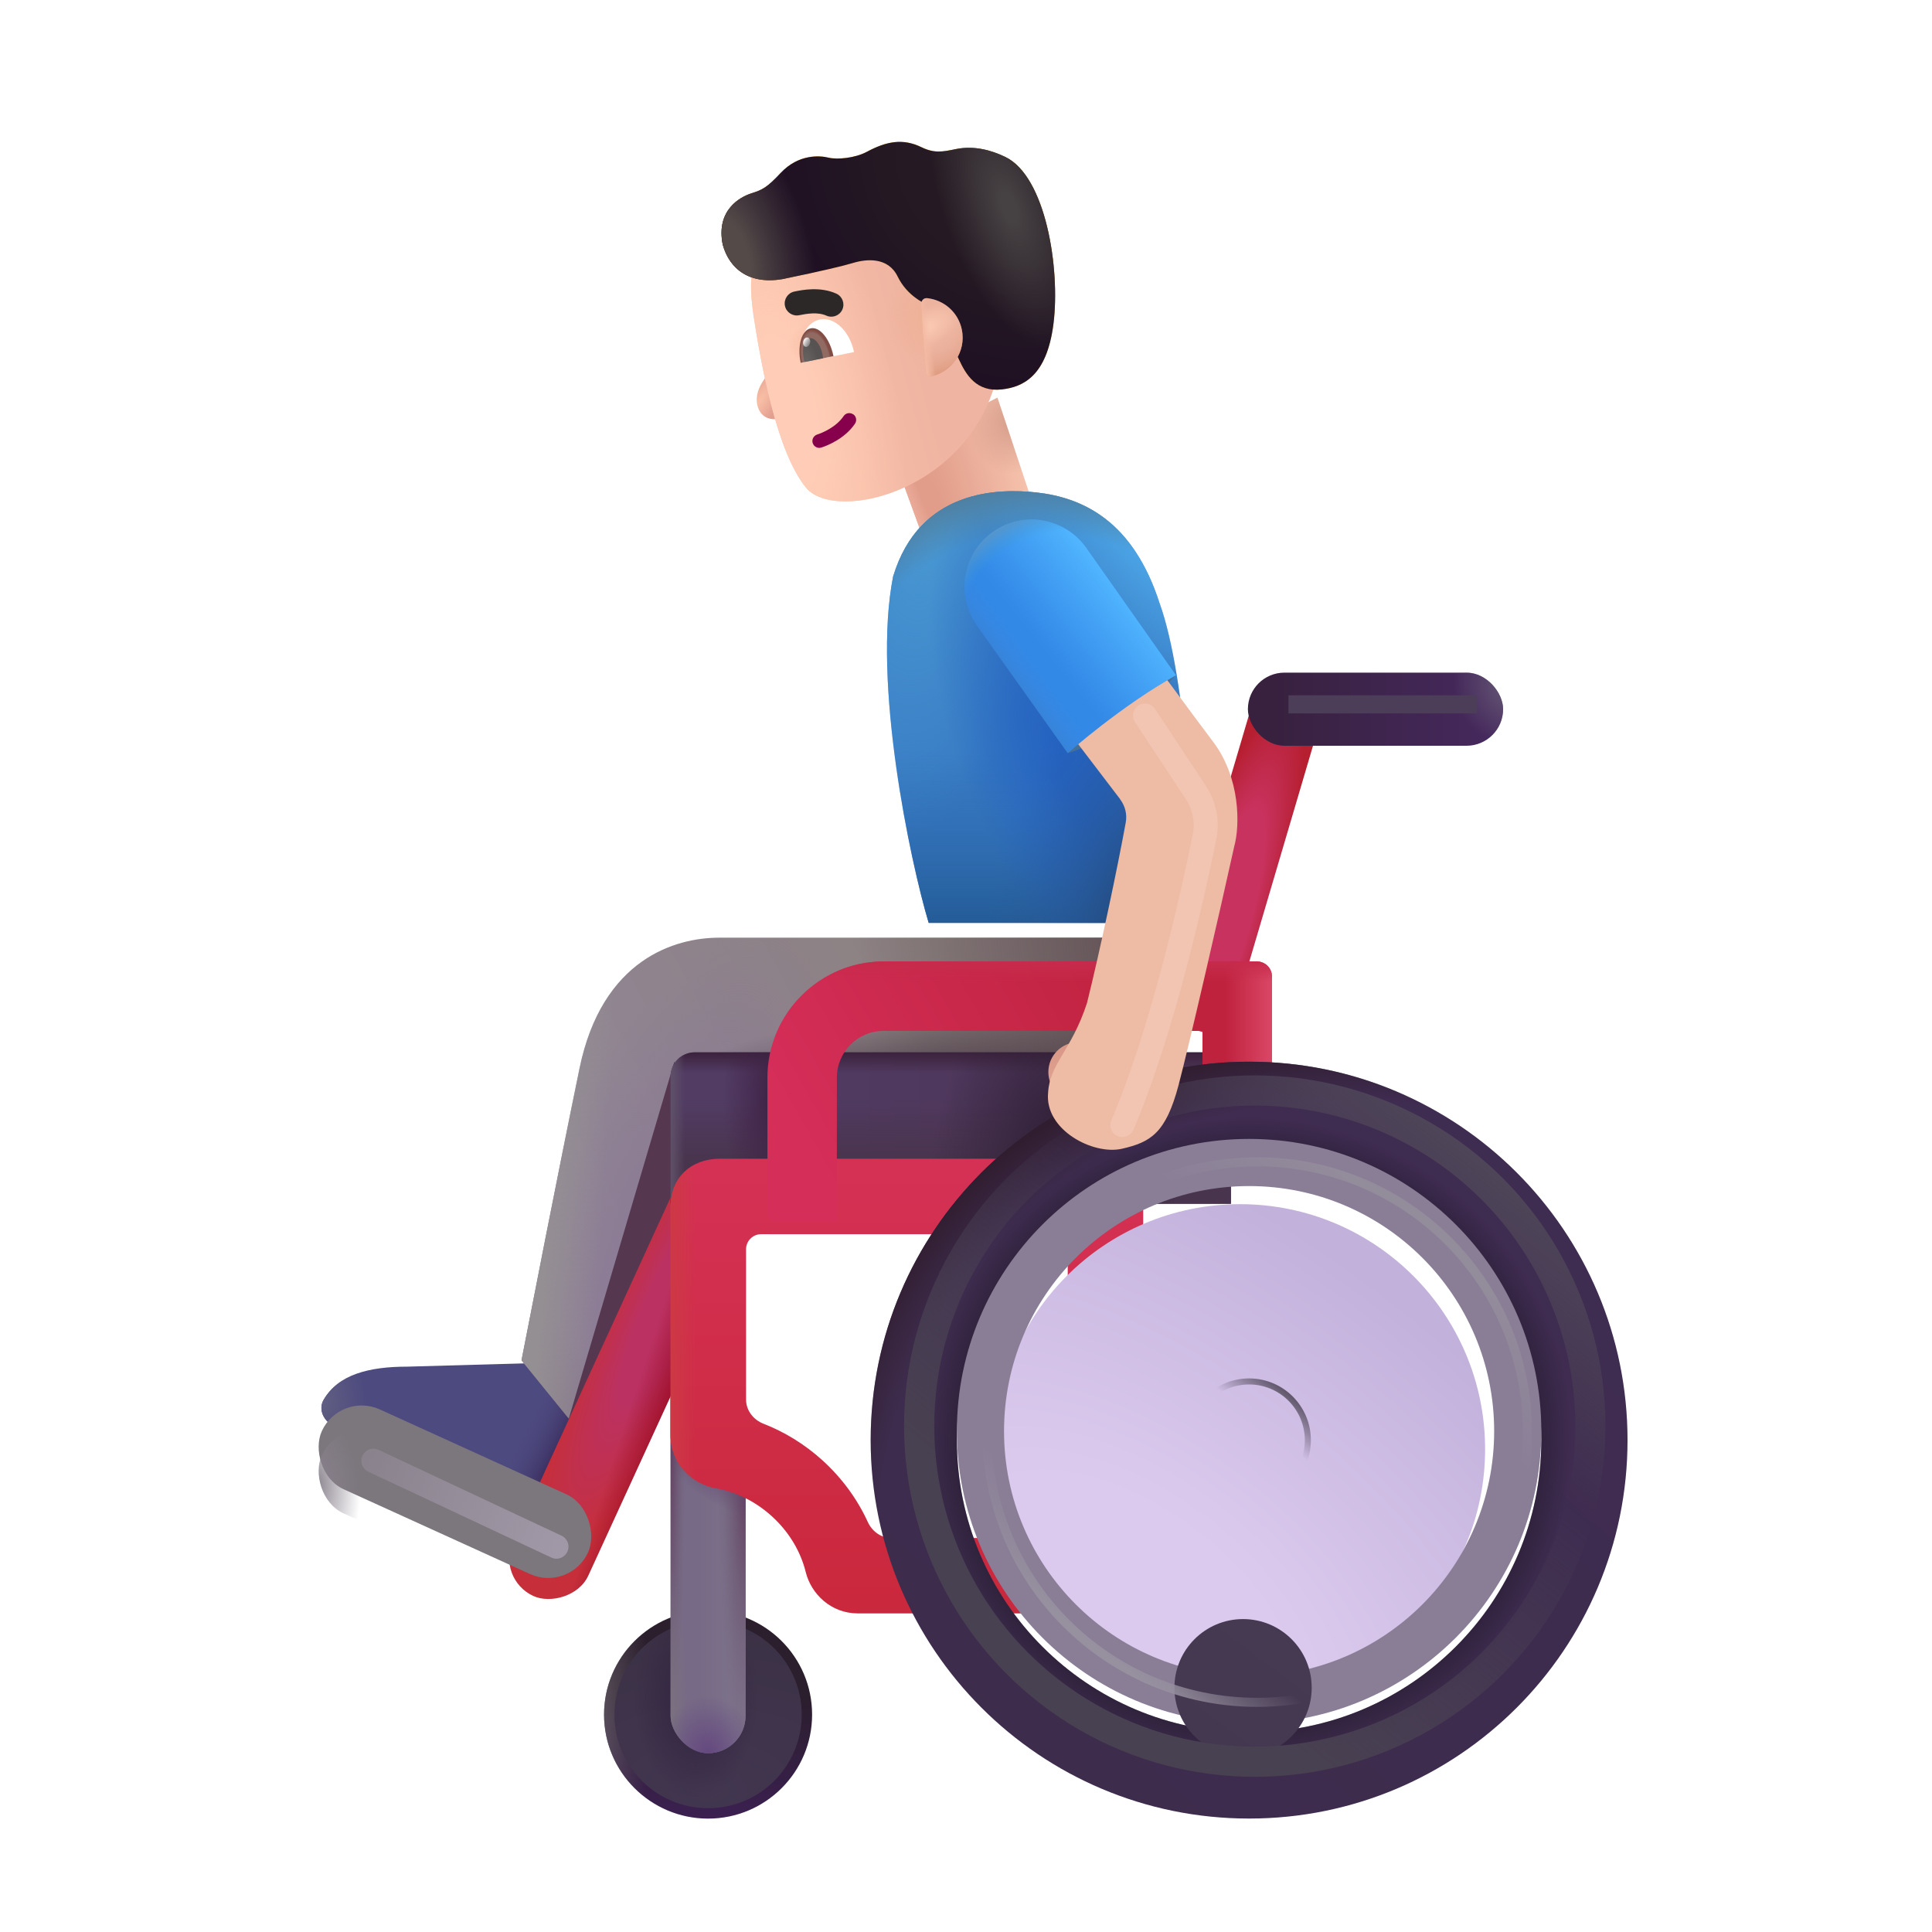 <svg fill="none" height="32" viewBox="0 0 32 32" width="32" xmlns="http://www.w3.org/2000/svg" xmlns:xlink="http://www.w3.org/1999/xlink"><filter id="a" color-interpolation-filters="sRGB" filterUnits="userSpaceOnUse" height="2.925" width="4.713" x="5.124" y="22.277"><feFlood flood-opacity="0" result="BackgroundImageFix"/><feBlend in="SourceGraphic" in2="BackgroundImageFix" mode="normal" result="shape"/><feColorMatrix in="SourceAlpha" result="hardAlpha" type="matrix" values="0 0 0 0 0 0 0 0 0 0 0 0 0 0 0 0 0 0 127 0"/><feOffset dx=".2" dy=".3"/><feGaussianBlur stdDeviation=".25"/><feComposite in2="hardAlpha" k2="-1" k3="1" operator="arithmetic"/><feColorMatrix type="matrix" values="0 0 0 0 0.278 0 0 0 0 0.278 0 0 0 0 0.431 0 0 0 1 0"/><feBlend in2="shape" mode="normal" result="effect1_innerShadow_4002_476"/></filter><filter id="b" color-interpolation-filters="sRGB" filterUnits="userSpaceOnUse" height="8.578" width="10.328" x="8.637" y="15.281"><feFlood flood-opacity="0" result="BackgroundImageFix"/><feBlend in="SourceGraphic" in2="BackgroundImageFix" mode="normal" result="shape"/><feColorMatrix in="SourceAlpha" result="hardAlpha" type="matrix" values="0 0 0 0 0 0 0 0 0 0 0 0 0 0 0 0 0 0 127 0"/><feOffset dy=".25"/><feGaussianBlur stdDeviation=".25"/><feComposite in2="hardAlpha" k2="-1" k3="1" operator="arithmetic"/><feColorMatrix type="matrix" values="0 0 0 0 0.514 0 0 0 0 0.502 0 0 0 0 0.506 0 0 0 1 0"/><feBlend in2="shape" mode="normal" result="effect1_innerShadow_4002_476"/></filter><filter id="c" color-interpolation-filters="sRGB" filterUnits="userSpaceOnUse" height="7.5" width="3.953" x="8.747" y="17.086"><feFlood flood-opacity="0" result="BackgroundImageFix"/><feBlend in="SourceGraphic" in2="BackgroundImageFix" mode="normal" result="shape"/><feGaussianBlur result="effect1_foregroundBlur_4002_476" stdDeviation=".25"/></filter><filter id="d" color-interpolation-filters="sRGB" filterUnits="userSpaceOnUse" height="3.602" width="3.602" x="9.927" y="26.598"><feFlood flood-opacity="0" result="BackgroundImageFix"/><feBlend in="SourceGraphic" in2="BackgroundImageFix" mode="normal" result="shape"/><feGaussianBlur result="effect1_foregroundBlur_4002_476" stdDeviation=".125"/></filter><filter id="e" color-interpolation-filters="sRGB" filterUnits="userSpaceOnUse" height="7.731" width="7.828" x="11.107" y="18.992"><feFlood flood-opacity="0" result="BackgroundImageFix"/><feBlend in="SourceGraphic" in2="BackgroundImageFix" mode="normal" result="shape"/><feColorMatrix in="SourceAlpha" result="hardAlpha" type="matrix" values="0 0 0 0 0 0 0 0 0 0 0 0 0 0 0 0 0 0 127 0"/><feOffset dy=".2"/><feGaussianBlur stdDeviation=".15"/><feComposite in2="hardAlpha" k2="-1" k3="1" operator="arithmetic"/><feColorMatrix type="matrix" values="0 0 0 0 0.71 0 0 0 0 0.075 0 0 0 0 0.204 0 0 0 1 0"/><feBlend in2="shape" mode="normal" result="effect1_innerShadow_4002_476"/></filter><filter id="f" color-interpolation-filters="sRGB" filterUnits="userSpaceOnUse" height="3.256" width="4.543" x="5.279" y="23.288"><feFlood flood-opacity="0" result="BackgroundImageFix"/><feBlend in="SourceGraphic" in2="BackgroundImageFix" mode="normal" result="shape"/><feColorMatrix in="SourceAlpha" result="hardAlpha" type="matrix" values="0 0 0 0 0 0 0 0 0 0 0 0 0 0 0 0 0 0 127 0"/><feOffset dy="-.4"/><feGaussianBlur stdDeviation=".375"/><feComposite in2="hardAlpha" k2="-1" k3="1" operator="arithmetic"/><feColorMatrix type="matrix" values="0 0 0 0 0.51 0 0 0 0 0.361 0 0 0 0 0.631 0 0 0 1 0"/><feBlend in2="shape" mode="normal" result="effect1_innerShadow_4002_476"/></filter><filter id="g" color-interpolation-filters="sRGB" filterUnits="userSpaceOnUse" height="4.313" width="8.506" x="12.56" y="15.925"><feFlood flood-opacity="0" result="BackgroundImageFix"/><feBlend in="SourceGraphic" in2="BackgroundImageFix" mode="normal" result="shape"/><feColorMatrix in="SourceAlpha" result="hardAlpha" type="matrix" values="0 0 0 0 0 0 0 0 0 0 0 0 0 0 0 0 0 0 127 0"/><feOffset dx=".15"/><feGaussianBlur stdDeviation=".075"/><feComposite in2="hardAlpha" k2="-1" k3="1" operator="arithmetic"/><feColorMatrix type="matrix" values="0 0 0 0 0.804 0 0 0 0 0.271 0 0 0 0 0.361 0 0 0 1 0"/><feBlend in2="shape" mode="normal" result="effect1_innerShadow_4002_476"/></filter><filter id="h" color-interpolation-filters="sRGB" filterUnits="userSpaceOnUse" height="8.267" width="8.267" x="16.48" y="19.795"><feFlood flood-opacity="0" result="BackgroundImageFix"/><feBlend in="SourceGraphic" in2="BackgroundImageFix" mode="normal" result="shape"/><feColorMatrix in="SourceAlpha" result="hardAlpha" type="matrix" values="0 0 0 0 0 0 0 0 0 0 0 0 0 0 0 0 0 0 127 0"/><feOffset dx="-.15" dy=".15"/><feGaussianBlur stdDeviation=".3"/><feComposite in2="hardAlpha" k2="-1" k3="1" operator="arithmetic"/><feColorMatrix type="matrix" values="0 0 0 0 0.698 0 0 0 0 0.612 0 0 0 0 0.808 0 0 0 1 0"/><feBlend in2="shape" mode="normal" result="effect1_innerShadow_4002_476"/></filter><filter id="i" color-interpolation-filters="sRGB" filterUnits="userSpaceOnUse" height="9.83" width="9.68" x="15.849" y="18.864"><feFlood flood-opacity="0" result="BackgroundImageFix"/><feBlend in="SourceGraphic" in2="BackgroundImageFix" mode="normal" result="shape"/><feColorMatrix in="SourceAlpha" result="hardAlpha" type="matrix" values="0 0 0 0 0 0 0 0 0 0 0 0 0 0 0 0 0 0 127 0"/><feOffset dy="-.15"/><feGaussianBlur stdDeviation=".15"/><feComposite in2="hardAlpha" k2="-1" k3="1" operator="arithmetic"/><feColorMatrix type="matrix" values="0 0 0 0 0.478 0 0 0 0 0.4 0 0 0 0 0.561 0 0 0 1 0"/><feBlend in2="shape" mode="normal" result="effect1_innerShadow_4002_476"/></filter><filter id="j" color-interpolation-filters="sRGB" filterUnits="userSpaceOnUse" height="3.273" width="3.273" x="18.952" y="22.317"><feFlood flood-opacity="0" result="BackgroundImageFix"/><feColorMatrix in="SourceAlpha" result="hardAlpha" type="matrix" values="0 0 0 0 0 0 0 0 0 0 0 0 0 0 0 0 0 0 127 0"/><feOffset dx="-.1" dy=".1"/><feGaussianBlur stdDeviation=".25"/><feComposite in2="hardAlpha" operator="out"/><feColorMatrix type="matrix" values="0 0 0 0 0.765 0 0 0 0 0.678 0 0 0 0 0.859 0 0 0 1 0"/><feBlend in2="BackgroundImageFix" mode="normal" result="effect1_dropShadow_4002_476"/><feBlend in="SourceGraphic" in2="effect1_dropShadow_4002_476" mode="normal" result="shape"/><feColorMatrix in="SourceAlpha" result="hardAlpha" type="matrix" values="0 0 0 0 0 0 0 0 0 0 0 0 0 0 0 0 0 0 127 0"/><feOffset dy="4"/><feGaussianBlur stdDeviation=".1"/><feComposite in2="hardAlpha" k2="-1" k3="1" operator="arithmetic"/><feColorMatrix type="matrix" values="0 0 0 0 0.247 0 0 0 0 0.208 0 0 0 0 0.286 0 0 0 1 0"/><feBlend in2="shape" mode="normal" result="effect2_innerShadow_4002_476"/></filter><filter id="k" color-interpolation-filters="sRGB" filterUnits="userSpaceOnUse" height="2.245" width="2.245" x="19.566" y="22.731"><feFlood flood-opacity="0" result="BackgroundImageFix"/><feBlend in="SourceGraphic" in2="BackgroundImageFix" mode="normal" result="shape"/><feGaussianBlur result="effect1_foregroundBlur_4002_476" stdDeviation=".05"/></filter><filter id="l" color-interpolation-filters="sRGB" filterUnits="userSpaceOnUse" height="9.401" width="9.401" x="16.122" y="19.019"><feFlood flood-opacity="0" result="BackgroundImageFix"/><feBlend in="SourceGraphic" in2="BackgroundImageFix" mode="normal" result="shape"/><feGaussianBlur result="effect1_foregroundBlur_4002_476" stdDeviation=".075"/></filter><filter id="m" color-interpolation-filters="sRGB" filterUnits="userSpaceOnUse" height="12.217" width="12.217" x="14.674" y="17.513"><feFlood flood-opacity="0" result="BackgroundImageFix"/><feBlend in="SourceGraphic" in2="BackgroundImageFix" mode="normal" result="shape"/><feGaussianBlur result="effect1_foregroundBlur_4002_476" stdDeviation=".15"/></filter><filter id="n" color-interpolation-filters="sRGB" filterUnits="userSpaceOnUse" height="8.483" width="3.238" x="17.358" y="10.761"><feFlood flood-opacity="0" result="BackgroundImageFix"/><feBlend in="SourceGraphic" in2="BackgroundImageFix" mode="normal" result="shape"/><feColorMatrix in="SourceAlpha" result="hardAlpha" type="matrix" values="0 0 0 0 0 0 0 0 0 0 0 0 0 0 0 0 0 0 127 0"/><feOffset dx="-.1" dy="-.2"/><feGaussianBlur stdDeviation=".25"/><feComposite in2="hardAlpha" k2="-1" k3="1" operator="arithmetic"/><feColorMatrix type="matrix" values="0 0 0 0 0.835 0 0 0 0 0.596 0 0 0 0 0.624 0 0 0 1 0"/><feBlend in2="shape" mode="normal" result="effect1_innerShadow_4002_476"/></filter><filter id="o" color-interpolation-filters="sRGB" filterUnits="userSpaceOnUse" height="1.2" width="4.025" x="20.891" y="11.066"><feFlood flood-opacity="0" result="BackgroundImageFix"/><feBlend in="SourceGraphic" in2="BackgroundImageFix" mode="normal" result="shape"/><feGaussianBlur result="effect1_foregroundBlur_4002_476" stdDeviation=".225"/></filter><filter id="p" color-interpolation-filters="sRGB" filterUnits="userSpaceOnUse" height="2.622" width="4.231" x="5.585" y="23.595"><feFlood flood-opacity="0" result="BackgroundImageFix"/><feBlend in="SourceGraphic" in2="BackgroundImageFix" mode="normal" result="shape"/><feGaussianBlur result="effect1_foregroundBlur_4002_476" stdDeviation=".2"/></filter><filter id="q" color-interpolation-filters="sRGB" filterUnits="userSpaceOnUse" height="8.181" width="2.78" x="17.891" y="11.152"><feFlood flood-opacity="0" result="BackgroundImageFix"/><feBlend in="SourceGraphic" in2="BackgroundImageFix" mode="normal" result="shape"/><feGaussianBlur result="effect1_foregroundBlur_4002_476" stdDeviation=".25"/></filter><filter id="r" color-interpolation-filters="sRGB" filterUnits="userSpaceOnUse" height="5.21" width="4.308" x="12.44" y="3.296"><feFlood flood-opacity="0" result="BackgroundImageFix"/><feBlend in="SourceGraphic" in2="BackgroundImageFix" mode="normal" result="shape"/><feColorMatrix in="SourceAlpha" result="hardAlpha" type="matrix" values="0 0 0 0 0 0 0 0 0 0 0 0 0 0 0 0 0 0 127 0"/><feOffset dx="-.2" dy="-.2"/><feGaussianBlur stdDeviation=".5"/><feComposite in2="hardAlpha" k2="-1" k3="1" operator="arithmetic"/><feColorMatrix type="matrix" values="0 0 0 0 0.816 0 0 0 0 0.596 0 0 0 0 0.58 0 0 0 1 0"/><feBlend in2="shape" mode="normal" result="effect1_innerShadow_4002_476"/></filter><filter id="s" color-interpolation-filters="sRGB" filterUnits="userSpaceOnUse" height="4.705" width="6.026" x="11.751" y="2.051"><feFlood flood-opacity="0" result="BackgroundImageFix"/><feBlend in="SourceGraphic" in2="BackgroundImageFix" mode="normal" result="shape"/><feColorMatrix in="SourceAlpha" result="hardAlpha" type="matrix" values="0 0 0 0 0 0 0 0 0 0 0 0 0 0 0 0 0 0 127 0"/><feOffset dx="-.3" dy=".3"/><feGaussianBlur stdDeviation=".3"/><feComposite in2="hardAlpha" k2="-1" k3="1" operator="arithmetic"/><feColorMatrix type="matrix" values="0 0 0 0 1 0 0 0 0 0.835 0 0 0 0 0.212 0 0 0 1 0"/><feBlend in2="shape" mode="normal" result="effect1_innerShadow_4002_476"/><feColorMatrix in="SourceAlpha" result="hardAlpha" type="matrix" values="0 0 0 0 0 0 0 0 0 0 0 0 0 0 0 0 0 0 127 0"/><feOffset dx=".2" dy="-.3"/><feGaussianBlur stdDeviation=".375"/><feComposite in2="hardAlpha" k2="-1" k3="1" operator="arithmetic"/><feColorMatrix type="matrix" values="0 0 0 0 0.976 0 0 0 0 0.592 0 0 0 0 0.11 0 0 0 1 0"/><feBlend in2="effect1_innerShadow_4002_476" mode="normal" result="effect2_innerShadow_4002_476"/></filter><filter id="t" color-interpolation-filters="sRGB" filterUnits="userSpaceOnUse" height="4.705" width="6.026" x="11.751" y="2.051"><feFlood flood-opacity="0" result="BackgroundImageFix"/><feBlend in="SourceGraphic" in2="BackgroundImageFix" mode="normal" result="shape"/><feColorMatrix in="SourceAlpha" result="hardAlpha" type="matrix" values="0 0 0 0 0 0 0 0 0 0 0 0 0 0 0 0 0 0 127 0"/><feOffset dx="-.3" dy=".3"/><feGaussianBlur stdDeviation=".3"/><feComposite in2="hardAlpha" k2="-1" k3="1" operator="arithmetic"/><feColorMatrix type="matrix" values="0 0 0 0 0.282 0 0 0 0 0.263 0 0 0 0 0.271 0 0 0 1 0"/><feBlend in2="shape" mode="normal" result="effect1_innerShadow_4002_476"/><feColorMatrix in="SourceAlpha" result="hardAlpha" type="matrix" values="0 0 0 0 0 0 0 0 0 0 0 0 0 0 0 0 0 0 127 0"/><feOffset dx=".2" dy="-.3"/><feGaussianBlur stdDeviation=".375"/><feComposite in2="hardAlpha" k2="-1" k3="1" operator="arithmetic"/><feColorMatrix type="matrix" values="0 0 0 0 0.098 0 0 0 0 0.055 0 0 0 0 0.071 0 0 0 1 0"/><feBlend in2="effect1_innerShadow_4002_476" mode="normal" result="effect2_innerShadow_4002_476"/></filter><filter id="u" color-interpolation-filters="sRGB" filterUnits="userSpaceOnUse" height=".555" width="1.073" x="12.997" y="4.691"><feFlood flood-opacity="0" result="BackgroundImageFix"/><feBlend in="SourceGraphic" in2="BackgroundImageFix" mode="normal" result="shape"/><feColorMatrix in="SourceAlpha" result="hardAlpha" type="matrix" values="0 0 0 0 0 0 0 0 0 0 0 0 0 0 0 0 0 0 127 0"/><feOffset dx="-.1" dy=".1"/><feGaussianBlur stdDeviation=".1"/><feComposite in2="hardAlpha" k2="-1" k3="1" operator="arithmetic"/><feColorMatrix type="matrix" values="0 0 0 0 0.071 0 0 0 0 0.059 0 0 0 0 0.055 0 0 0 1 0"/><feBlend in2="shape" mode="normal" result="effect1_innerShadow_4002_476"/></filter><linearGradient id="v" gradientUnits="userSpaceOnUse" x1="9.114" x2="8.197" y1="24.354" y2="23.872"><stop offset=".209" stop-color="#342252"/><stop offset="1" stop-color="#4e4b80" stop-opacity="0"/></linearGradient><linearGradient id="w" gradientUnits="userSpaceOnUse" x1="7.875" x2="8.165" y1="24.692" y2="23.936"><stop offset=".122" stop-color="#332156"/><stop offset="1" stop-color="#4e4b80" stop-opacity="0"/></linearGradient><radialGradient id="x" cx="0" cy="0" gradientTransform="matrix(.739 -.048 .083 1.271 5.124 22.922)" gradientUnits="userSpaceOnUse" r="1"><stop offset="0" stop-color="#615f82"/><stop offset="1" stop-color="#615f82" stop-opacity="0"/></radialGradient><linearGradient id="y" gradientUnits="userSpaceOnUse" x1="9.904" x2="16.06" y1="20.602" y2="17.227"><stop offset="0" stop-color="#918697"/><stop offset="1" stop-color="#8c8181"/></linearGradient><radialGradient id="z" cx="0" cy="0" gradientTransform="matrix(-1.906 5.438 -2.132 -.747 10.966 20.539)" gradientUnits="userSpaceOnUse" r="1"><stop offset="0" stop-color="#8a7794"/><stop offset="1" stop-color="#8a7794" stop-opacity="0"/></radialGradient><radialGradient id="A" cx="0" cy="0" gradientTransform="matrix(7.5 0 0 12.156 10.997 17.039)" gradientUnits="userSpaceOnUse" r="1"><stop offset=".45" stop-color="#655558" stop-opacity="0"/><stop offset="1" stop-color="#655558"/></radialGradient><radialGradient id="B" cx="0" cy="0" gradientTransform="matrix(0 -1.469 5.125 0 16.06 18.008)" gradientUnits="userSpaceOnUse" r="1"><stop offset=".213" stop-color="#4b3d47"/><stop offset="1" stop-color="#4b3d47" stop-opacity="0"/></radialGradient><linearGradient id="C" gradientUnits="userSpaceOnUse" x1="9.06" x2="9.966" y1="19.852" y2="19.914"><stop offset="0" stop-color="#948f93"/><stop offset="1" stop-color="#948f93" stop-opacity="0"/></linearGradient><linearGradient id="D" gradientUnits="userSpaceOnUse" x1="11.919" x2="11.919" y1="30.242" y2="26.676"><stop offset="0" stop-color="#3c2053"/><stop offset=".596" stop-color="#2b1e2d"/></linearGradient><radialGradient id="E" cx="0" cy="0" gradientTransform="matrix(1.484 0 0 3.641 9.31 28.399)" gradientUnits="userSpaceOnUse" r="1"><stop offset="0" stop-color="#79747b"/><stop offset="1" stop-color="#79747b" stop-opacity="0"/></radialGradient><radialGradient id="F" cx="0" cy="0" gradientTransform="matrix(0 -2.803 4.8 0 11.728 29.651)" gradientUnits="userSpaceOnUse" r="1"><stop offset="0" stop-color="#423650"/><stop offset="1" stop-color="#3b3145"/></radialGradient><radialGradient id="G" cx="0" cy="0" gradientTransform="matrix(0 -1.719 1.031 0 11.529 28.102)" gradientUnits="userSpaceOnUse" r="1"><stop offset="0" stop-color="#31223f"/><stop offset="1" stop-color="#31223f" stop-opacity="0"/></radialGradient><linearGradient id="H" gradientUnits="userSpaceOnUse" x1="12.349" x2="11.612" y1="26.776" y2="26.776"><stop offset="0" stop-color="#7f758d"/><stop offset="1" stop-color="#7f758d" stop-opacity="0"/></linearGradient><linearGradient id="I"><stop offset="0" stop-color="#5f3b5c"/><stop offset="1" stop-color="#6e5c72" stop-opacity="0"/></linearGradient><radialGradient id="J" cx="0" cy="0" gradientTransform="matrix(0 5.113 -.466 0 12.349 24.188)" gradientUnits="userSpaceOnUse" r="1" xlink:href="#I"/><radialGradient id="K" cx="0" cy="0" gradientTransform="matrix(0 5.926 -.246 0 11.107 23.374)" gradientUnits="userSpaceOnUse" r="1" xlink:href="#I"/><radialGradient id="L" cx="0" cy="0" gradientTransform="matrix(0 -2.692 .276 0 11.107 28.549)" gradientUnits="userSpaceOnUse" r="1"><stop offset="0" stop-color="#7a727f"/><stop offset="1" stop-color="#7a727f" stop-opacity="0"/></radialGradient><radialGradient id="M" cx="0" cy="0" gradientTransform="matrix(0 -.949 .805 0 11.728 29.039)" gradientUnits="userSpaceOnUse" r="1"><stop offset="0" stop-color="#64487f"/><stop offset="1" stop-color="#64487f" stop-opacity="0"/></radialGradient><radialGradient id="N" cx="0" cy="0" gradientTransform="matrix(1.156 .906 -.472 .603 11.935 24.07)" gradientUnits="userSpaceOnUse" r="1"><stop offset=".167" stop-color="#654970"/><stop offset="1" stop-color="#654970" stop-opacity="0"/></radialGradient><radialGradient id="O" cx="0" cy="0" gradientTransform="matrix(-5.015 -.138 .028 -1.021 13.906 26.94)" gradientUnits="userSpaceOnUse" r="1"><stop offset=".435" stop-color="#bb3161"/><stop offset="1" stop-color="#c62f3a"/></radialGradient><linearGradient id="P" gradientUnits="userSpaceOnUse" x1="11.901" x2="11.813" y1="27.741" y2="26.988"><stop offset="0" stop-color="#980a27"/><stop offset="1" stop-color="#980a27" stop-opacity="0"/></linearGradient><linearGradient id="Q" gradientUnits="userSpaceOnUse" x1="12.351" x2="17.259" y1="18.5" y2="18.5"><stop offset="0" stop-color="#523c64"/><stop offset="1" stop-color="#4d3659"/></linearGradient><linearGradient id="R" gradientUnits="userSpaceOnUse" x1="15.747" x2="15.747" y1="17.43" y2="17.774"><stop offset="0" stop-color="#3b223c"/><stop offset="1" stop-color="#3b223c" stop-opacity="0"/></linearGradient><linearGradient id="S" gradientUnits="userSpaceOnUse" x1="14.826" x2="14.826" y1="19.274" y2="18.227"><stop offset="0" stop-color="#49344d"/><stop offset="1" stop-color="#49344d" stop-opacity="0"/></linearGradient><linearGradient id="T" gradientUnits="userSpaceOnUse" x1="11.107" x2="11.341" y1="19.039" y2="19.039"><stop offset="0" stop-color="#5f5168"/><stop offset="1" stop-color="#5f5168" stop-opacity="0"/></linearGradient><radialGradient id="U" cx="0" cy="0" gradientTransform="matrix(-2.078 -.422 .602 -2.963 17.591 18.977)" gradientUnits="userSpaceOnUse" r="1"><stop offset="0" stop-color="#2f1f36"/><stop offset="1" stop-color="#2f1f36" stop-opacity="0"/></radialGradient><radialGradient id="V" cx="0" cy="0" gradientTransform="matrix(-.828 0 0 -2.43 12.81 18.195)" gradientUnits="userSpaceOnUse" r="1"><stop offset="0" stop-color="#3f2245"/><stop offset="1" stop-color="#3f2245" stop-opacity="0"/></radialGradient><linearGradient id="W" gradientUnits="userSpaceOnUse" x1="15.021" x2="15.021" y1="18.992" y2="26.524"><stop offset="0" stop-color="#d53155"/><stop offset="1" stop-color="#ca283c"/></linearGradient><linearGradient id="X" gradientUnits="userSpaceOnUse" x1="11.107" x2="11.529" y1="21.287" y2="21.287"><stop offset="0" stop-color="#cd3945"/><stop offset="1" stop-color="#cd3945" stop-opacity="0"/></linearGradient><radialGradient id="Y" cx="0" cy="0" gradientTransform="matrix(1.731 -.301 .927 5.324 15.358 8.834)" gradientUnits="userSpaceOnUse" r="1"><stop offset=".194" stop-color="#e19d8a"/><stop offset="1" stop-color="#f5c1ab"/></radialGradient><radialGradient id="Z" cx="0" cy="0" gradientTransform="matrix(-.088 .882 -.751 -.075 16.788 6.97)" gradientUnits="userSpaceOnUse" r="1"><stop offset="0" stop-color="#d49c8a"/><stop offset="1" stop-color="#d49c8a" stop-opacity="0"/></radialGradient><linearGradient id="aa" gradientUnits="userSpaceOnUse" x1="15.379" x2="15.597" y1="9.164" y2="9.078"><stop offset="0" stop-color="#ecac9a"/><stop offset="1" stop-color="#ecac9a" stop-opacity="0"/></linearGradient><radialGradient id="ab" cx="0" cy="0" gradientTransform="matrix(.068 -4.124 .847 .014 21.263 15.614)" gradientUnits="userSpaceOnUse" r="1"><stop offset=".553" stop-color="#c8325e"/><stop offset="1" stop-color="#b61f30"/></radialGradient><radialGradient id="ac" cx="0" cy="0" gradientTransform="matrix(.595 -.39 .705 1.074 5.739 24.62)" gradientUnits="userSpaceOnUse" r="1"><stop offset="0" stop-color="#89828d"/><stop offset="1" stop-color="#89828d" stop-opacity="0"/></radialGradient><linearGradient id="ad" gradientUnits="userSpaceOnUse" x1="13.357" x2="19.091" y1="19.258" y2="16.008"><stop offset="0" stop-color="#d52e59"/><stop offset="1" stop-color="#bf223d"/></linearGradient><linearGradient id="ae" gradientUnits="userSpaceOnUse" x1="21.17" x2="20.147" y1="17.385" y2="17.385"><stop offset="0" stop-color="#e35373"/><stop offset="1" stop-color="#e35373" stop-opacity="0"/></linearGradient><linearGradient id="af" gradientUnits="userSpaceOnUse" x1="16.738" x2="16.738" y1="15.925" y2="16.258"><stop offset="0" stop-color="#c72b4c"/><stop offset="1" stop-color="#c72b4c" stop-opacity="0"/></linearGradient><linearGradient id="ag" gradientUnits="userSpaceOnUse" x1="24.529" x2="16.435" y1="19.477" y2="28.539"><stop offset="0" stop-color="#3f2c51"/><stop offset="1" stop-color="#3d2c4c"/></linearGradient><radialGradient id="ah" cx="0" cy="0" gradientTransform="matrix(0 5.342 -5.342 0 20.689 23.854)" gradientUnits="userSpaceOnUse" r="1"><stop offset=".754" stop-color="#1b1423"/><stop offset="1" stop-color="#1b1423" stop-opacity="0"/></radialGradient><radialGradient id="ai" cx="0" cy="0" gradientTransform="matrix(-9.25 -8.469 6.576 -7.182 24.966 28.445)" gradientUnits="userSpaceOnUse" r="1"><stop offset=".921" stop-color="#301d2f" stop-opacity="0"/><stop offset="1" stop-color="#301d2f"/></radialGradient><linearGradient id="aj" gradientUnits="userSpaceOnUse" x1="21.013" x2="24.896" y1="11.883" y2="11.883"><stop offset="0" stop-color="#37213e"/><stop offset="1" stop-color="#46295f"/></linearGradient><radialGradient id="ak" cx="0" cy="0" gradientTransform="matrix(-.859 .395 -.434 -.945 25.029 11.352)" gradientUnits="userSpaceOnUse" r="1"><stop offset="0" stop-color="#675a75"/><stop offset="1" stop-color="#675a75" stop-opacity="0"/></radialGradient><radialGradient id="al" cx="0" cy="0" gradientTransform="matrix(4.094 -5.531 9.864 7.3 18.841 26.633)" gradientUnits="userSpaceOnUse" r="1"><stop offset=".246" stop-color="#dccaee"/><stop offset="1" stop-color="#c2b1db"/></radialGradient><radialGradient id="am" cx="0" cy="0" gradientTransform="matrix(-.741 5.762 -2.397 -.308 15.433 8.135)" gradientUnits="userSpaceOnUse" r="1"><stop offset="0" stop-color="#4b9cd5"/><stop offset="1" stop-color="#4b9cd5" stop-opacity="0"/></radialGradient><linearGradient id="an" gradientUnits="userSpaceOnUse" x1="15.776" x2="15.776" y1="15.438" y2="12.435"><stop offset="0" stop-color="#225993"/><stop offset="1" stop-color="#2e6cb2" stop-opacity="0"/></linearGradient><radialGradient id="ao" cx="0" cy="0" gradientTransform="matrix(1.916 4.389 -1.674 .731 17.924 12.933)" gradientUnits="userSpaceOnUse" r="1"><stop offset=".148" stop-color="#2462c1"/><stop offset="1" stop-color="#2462c1" stop-opacity="0"/></radialGradient><radialGradient id="ap" cx="0" cy="0" gradientTransform="matrix(-1.609 1.609 -4.297 -4.297 19.285 8.664)" gradientUnits="userSpaceOnUse" r="1"><stop offset="0" stop-color="#53b5f3"/><stop offset="1" stop-color="#53b5f3" stop-opacity="0"/></radialGradient><radialGradient id="aq" cx="0" cy="0" gradientTransform="matrix(-2.525 -.379 .693 -4.625 18.921 15.438)" gradientUnits="userSpaceOnUse" r="1"><stop offset="0" stop-color="#21436f"/><stop offset="1" stop-color="#2e61a0" stop-opacity="0"/></radialGradient><radialGradient id="ar" cx="0" cy="0" gradientTransform="matrix(-2.406 -7.303 5.149 -1.696 18.239 15.438)" gradientUnits="userSpaceOnUse" r="1"><stop offset=".883" stop-color="#517c98" stop-opacity="0"/><stop offset="1" stop-color="#517c98"/></radialGradient><linearGradient id="as" gradientUnits="userSpaceOnUse" x1="21.497" x2="20.013" y1="22.992" y2="24.99"><stop offset="0" stop-color="#463a52"/><stop offset="1" stop-color="#443850"/></linearGradient><linearGradient id="at" gradientUnits="userSpaceOnUse" x1="21.662" x2="20.279" y1="22.828" y2="24.555"><stop offset=".139" stop-color="#524a5b"/><stop offset=".488" stop-color="#524a5b" stop-opacity="0"/></linearGradient><linearGradient id="au" gradientUnits="userSpaceOnUse" x1="24.294" x2="18.169" y1="20.289" y2="27.93"><stop offset=".066" stop-color="#938c9b"/><stop offset=".257" stop-color="#938c9b" stop-opacity="0"/><stop offset=".803" stop-color="#938c9b" stop-opacity="0"/><stop offset=".945" stop-color="#96909f"/></linearGradient><linearGradient id="av" gradientUnits="userSpaceOnUse" x1="24.498" x2="17.123" y1="19.215" y2="28.528"><stop offset="0" stop-color="#4e4558"/><stop offset=".294" stop-color="#4e4558" stop-opacity="0"/><stop offset=".801" stop-color="#484151"/></linearGradient><radialGradient id="aw" cx="0" cy="0" gradientTransform="matrix(.207 -.703 .703 .207 17.521 17.965)" gradientUnits="userSpaceOnUse" r="1"><stop offset="0" stop-color="#dfa292"/><stop offset="1" stop-color="#d89685"/></radialGradient><linearGradient id="ax" gradientUnits="userSpaceOnUse" x1="16.584" x2="17.131" y1="11.321" y2="10.926"><stop offset="0" stop-color="#377ecc"/><stop offset="1" stop-color="#3e87e1" stop-opacity="0"/></linearGradient><linearGradient id="ay" gradientUnits="userSpaceOnUse" x1="18.875" x2="17.604" y1="10.189" y2="11.203"><stop offset="0" stop-color="#51b6ff"/><stop offset="1" stop-color="#4baafc" stop-opacity="0"/></linearGradient><radialGradient id="az" cx="0" cy="0" gradientTransform="matrix(-2.016 -2.969 2.354 -1.598 18.428 11.754)" gradientUnits="userSpaceOnUse" r="1"><stop offset=".88" stop-color="#4098d6" stop-opacity="0"/><stop offset="1" stop-color="#5d95c4"/></radialGradient><linearGradient id="aA" gradientUnits="userSpaceOnUse" x1="9.216" x2="4.169" y1="25.617" y2="23.383"><stop offset="0" stop-color="#a198a7"/><stop offset="1" stop-color="#a198a7" stop-opacity="0"/></linearGradient><radialGradient id="aB" cx="0" cy="0" gradientTransform="matrix(.357 .228 -.764 1.199 12.585 6.646)" gradientUnits="userSpaceOnUse" r="1"><stop offset=".005" stop-color="#f9bfa6"/><stop offset=".684" stop-color="#e29f90"/></radialGradient><linearGradient id="aC" gradientUnits="userSpaceOnUse" x1="15.449" x2="12.943" y1="6.162" y2="6.83"><stop offset="0" stop-color="#f0b5a2"/><stop offset="1" stop-color="#fac1a8"/></linearGradient><radialGradient id="aD" cx="0" cy="0" gradientTransform="matrix(-.756 .111 -.135 -.922 15.592 5.448)" gradientUnits="userSpaceOnUse" r="1"><stop offset=".156" stop-color="#eeb298"/><stop offset="1" stop-color="#eeb298" stop-opacity="0"/></radialGradient><radialGradient id="aE" cx="0" cy="0" gradientTransform="matrix(-.935 -4.597 1.786 -.363 13.239 7.022)" gradientUnits="userSpaceOnUse" r="1"><stop offset=".219" stop-color="#ffcdb7"/><stop offset="1" stop-color="#ffcdb7" stop-opacity="0"/></radialGradient><radialGradient id="aF" cx="0" cy="0" gradientTransform="matrix(.07 .346 -.54 .11 13.767 5.862)" gradientUnits="userSpaceOnUse" r="1"><stop offset=".155" stop-color="#fabfa4"/><stop offset="1" stop-color="#fabfa4" stop-opacity="0"/></radialGradient><radialGradient id="aG" cx="0" cy="0" gradientTransform="matrix(-2.483 3.389 -3.843 -2.816 16.774 2.751)" gradientUnits="userSpaceOnUse" r="1"><stop offset=".363" stop-color="#ffbc2b"/><stop offset="1" stop-color="#ffa629"/></radialGradient><radialGradient id="aH" cx="0" cy="0" gradientTransform="matrix(-2.483 3.389 -3.843 -2.816 16.774 2.751)" gradientUnits="userSpaceOnUse" r="1"><stop offset=".363" stop-color="#251a23"/><stop offset="1" stop-color="#1d0d23"/></radialGradient><radialGradient id="aI" cx="0" cy="0" gradientTransform="matrix(.833 2.306 -1.019 .368 16.814 3.434)" gradientUnits="userSpaceOnUse" r="1"><stop offset=".106" stop-color="#464143"/><stop offset="1" stop-color="#464143" stop-opacity="0"/></radialGradient><radialGradient id="aJ" cx="0" cy="0" gradientTransform="matrix(1.312 -.353 .694 2.575 12.191 4.251)" gradientUnits="userSpaceOnUse" r="1"><stop offset=".218" stop-color="#544b49"/><stop offset="1" stop-color="#544b49" stop-opacity="0"/></radialGradient><radialGradient id="aK" cx="0" cy="0" gradientTransform="matrix(.606 -.318 .155 .296 15.314 5.445)" gradientUnits="userSpaceOnUse" r="1"><stop offset=".17" stop-color="#fac7b1"/><stop offset="1" stop-color="#ecb39e"/></radialGradient><radialGradient id="aL" cx="0" cy="0" gradientTransform="matrix(.413 1.005 -1.047 .43 15.288 5.173)" gradientUnits="userSpaceOnUse" r="1"><stop offset=".556" stop-color="#e7a792" stop-opacity="0"/><stop offset="1" stop-color="#dd9a7e"/><stop offset="1" stop-color="#e7a792"/></radialGradient><linearGradient id="aM" gradientUnits="userSpaceOnUse" x1="15.278" x2="15.412" y1="5.516" y2="5.499"><stop offset="0" stop-color="#f4b9a2"/><stop offset="1" stop-color="#f4bca5" stop-opacity="0"/></linearGradient><radialGradient id="aN" cx="0" cy="0" gradientTransform="matrix(.242 -.049 .096 .47 13.511 5.939)" gradientUnits="userSpaceOnUse" r="1"><stop offset=".895" stop-color="#916a62"/><stop offset="1" stop-color="#824d44"/></radialGradient><radialGradient id="aO" cx="0" cy="0" gradientTransform="matrix(.221 -.045 .097 .479 13.366 5.988)" gradientUnits="userSpaceOnUse" r="1"><stop offset="0" stop-color="#666361"/><stop offset=".812" stop-color="#565352"/></radialGradient><linearGradient id="aP" gradientUnits="userSpaceOnUse" x1="13.296" x2="13.463" y1="5.631" y2="5.685"><stop offset="0" stop-color="#fff"/><stop offset="1" stop-color="#fff" stop-opacity="0"/></linearGradient><g filter="url(#a)"><path d="m6.547 22.336 2.094-.059.996.824-.796 1.801-3.499-1.576c-.174-.078-.277-.275-.182-.44.242-.42.748-.55 1.387-.55z" fill="#4d4a7f"/><path d="m6.547 22.336 2.094-.059.996.824-.796 1.801-3.499-1.576c-.174-.078-.277-.275-.182-.44.242-.42.748-.55 1.387-.55z" fill="url(#v)"/><path d="m6.547 22.336 2.094-.059.996.824-.796 1.801-3.499-1.576c-.174-.078-.277-.275-.182-.44.242-.42.748-.55 1.387-.55z" fill="url(#w)"/><path d="m6.547 22.336 2.094-.059.996.824-.796 1.801-3.499-1.576c-.174-.078-.277-.275-.182-.44.242-.42.748-.55 1.387-.55z" fill="url(#x)"/></g><g filter="url(#b)"><path d="m11.911 15.281h7.055v3.156h-6.844l-2.406 5.172-1.078-1.328c.156-.797.594-3.055.961-4.836.375-1.82 1.594-2.164 2.313-2.164z" fill="url(#y)"/><path d="m11.911 15.281h7.055v3.156h-6.844l-2.406 5.172-1.078-1.328c.156-.797.594-3.055.961-4.836.375-1.82 1.594-2.164 2.313-2.164z" fill="url(#z)"/><path d="m11.911 15.281h7.055v3.156h-6.844l-2.406 5.172-1.078-1.328c.156-.797.594-3.055.961-4.836.375-1.82 1.594-2.164 2.313-2.164z" fill="url(#A)"/><path d="m11.911 15.281h7.055v3.156h-6.844l-2.406 5.172-1.078-1.328c.156-.797.594-3.055.961-4.836.375-1.82 1.594-2.164 2.313-2.164z" fill="url(#B)"/><path d="m11.911 15.281h7.055v3.156h-6.844l-2.406 5.172-1.078-1.328c.156-.797.594-3.055.961-4.836.375-1.82 1.594-2.164 2.313-2.164z" fill="url(#C)"/></g><g filter="url(#c)"><path d="m9.247 24.086 1.922-6.5 1.031 1.75z" fill="#553750"/></g><circle cx="11.728" cy="28.399" fill="url(#D)" r="1.723"/><circle cx="11.728" cy="28.399" fill="url(#E)" r="1.723"/><g filter="url(#d)"><circle cx="11.728" cy="28.399" fill="url(#F)" r="1.551"/><circle cx="11.728" cy="28.399" fill="url(#G)" r="1.551"/></g><rect fill="#776a86" height="6.695" rx=".621" width="1.242" x="11.107" y="22.344"/><rect fill="url(#H)" height="6.695" rx=".621" width="1.242" x="11.107" y="22.344"/><rect fill="url(#J)" height="6.695" rx=".621" width="1.242" x="11.107" y="22.344"/><rect fill="url(#K)" height="6.695" rx=".621" width="1.242" x="11.107" y="22.344"/><rect fill="url(#L)" height="6.695" rx=".621" width="1.242" x="11.107" y="22.344"/><rect fill="url(#M)" height="6.695" rx=".621" width="1.242" x="11.107" y="22.344"/><rect fill="url(#N)" height="6.695" rx=".621" width="1.242" x="11.107" y="22.344"/><rect fill="url(#O)" height="1.372" rx=".686" transform="matrix(.417 -.909 .909 .417 -18.991 22.699)" width="7.832" x="8.206" y="26.16"/><rect fill="url(#P)" height="1.372" rx=".686" transform="matrix(.417 -.909 .909 .417 -18.991 22.699)" width="7.832" x="8.206" y="26.16"/><path d="m11.107 17.83c0-.221.179-.4.4-.4h8.881v2.508h-9.281z" fill="url(#Q)"/><path d="m11.107 17.83c0-.221.179-.4.4-.4h8.881v2.508h-9.281z" fill="url(#R)"/><path d="m11.107 17.83c0-.221.179-.4.4-.4h8.881v2.508h-9.281z" fill="url(#S)"/><path d="m11.107 17.83c0-.221.179-.4.4-.4h8.881v2.508h-9.281z" fill="url(#T)"/><path d="m11.107 17.83c0-.221.179-.4.4-.4h8.881v2.508h-9.281z" fill="url(#U)"/><path d="m11.107 17.83c0-.221.179-.4.4-.4h8.881v2.508h-9.281z" fill="url(#V)"/><g clip-rule="evenodd" fill-rule="evenodd" filter="url(#e)"><path d="m11.107 19.789c0-.483.337-.797.82-.797h7.008v7.531h-4.726c-.445 0-.774-.321-.864-.686-.082-.331-.269-.658-.562-.924-.28-.254-.606-.406-.928-.462-.39-.068-.748-.405-.748-.877zm1.5.453c-.138 0-.25.112-.25.25v2.489c0 .18.121.335.288.4.349.136.682.339.977.606.327.297.58.647.752 1.023.071.155.22.264.39.264h2.921v-5.031z" fill="url(#W)"/><path d="m11.107 19.789c0-.483.337-.797.82-.797h7.008v7.531h-4.726c-.445 0-.774-.321-.864-.686-.082-.331-.269-.658-.562-.924-.28-.254-.606-.406-.928-.462-.39-.068-.748-.405-.748-.877zm1.5.453c-.138 0-.25.112-.25.25v2.489c0 .18.121.335.288.4.349.136.682.339.977.606.327.297.58.647.752 1.023.071.155.22.264.39.264h2.921v-5.031z" fill="url(#X)"/></g><path d="m14.769 7.482 1.751-.896.753 2.258-1.771.646z" fill="url(#Y)"/><path d="m14.769 7.482 1.751-.896.753 2.258-1.771.646z" fill="url(#Z)"/><path d="m14.769 7.482 1.751-.896.753 2.258-1.771.646z" fill="url(#aa)"/><path d="m20.736 11.666h1.162v5.449h-1.162z" fill="url(#ab)" transform="matrix(.959 .283 -.283 .959 4.157 -5.399)"/><g filter="url(#f)"><rect fill="#7c767d" height="1.452" rx=".726" transform="matrix(.91 .414 -.414 .91 10.204 -.235)" width="4.847" x="5.644" y="23.453"/></g><rect fill="url(#ac)" height="1.452" rx=".726" transform="matrix(.91 .414 -.414 .91 10.204 -.235)" width="4.847" x="5.644" y="23.453"/><g clip-rule="evenodd" fill-rule="evenodd"><g filter="url(#g)"><path d="m14.486 17.075c-.428 0-.775.347-.775.775v2.388h-1c-.083 0-.15-.067-.15-.15v-2.238c0-1.063.862-1.925 1.926-1.925h6.181c.138 0 .25.112.25.25v2.749h-1.151v-1.849z" fill="url(#ad)"/><path d="m14.486 17.075c-.428 0-.775.347-.775.775v2.388h-1c-.083 0-.15-.067-.15-.15v-2.238c0-1.063.862-1.925 1.926-1.925h6.181c.138 0 .25.112.25.25v2.749h-1.151v-1.849z" fill="url(#ae)"/><path d="m14.486 17.075c-.428 0-.775.347-.775.775v2.388h-1c-.083 0-.15-.067-.15-.15v-2.238c0-1.063.862-1.925 1.926-1.925h6.181c.138 0 .25.112.25.25v2.749h-1.151v-1.849z" fill="url(#af)"/></g><path d="m20.689 30.121c3.462 0 6.268-2.806 6.268-6.268s-2.806-6.268-6.268-6.268c-3.461 0-6.268 2.806-6.268 6.268s2.806 6.268 6.268 6.268zm0-1.428c2.673 0 4.84-2.167 4.84-4.84s-2.167-4.84-4.84-4.84c-2.673 0-4.84 2.167-4.84 4.84s2.167 4.84 4.84 4.84z" fill="url(#ag)"/><path d="m20.689 30.121c3.462 0 6.268-2.806 6.268-6.268s-2.806-6.268-6.268-6.268c-3.461 0-6.268 2.806-6.268 6.268s2.806 6.268 6.268 6.268zm0-1.428c2.673 0 4.84-2.167 4.84-4.84s-2.167-4.84-4.84-4.84c-2.673 0-4.84 2.167-4.84 4.84s2.167 4.84 4.84 4.84z" fill="url(#ah)"/><path d="m20.689 30.121c3.462 0 6.268-2.806 6.268-6.268s-2.806-6.268-6.268-6.268c-3.461 0-6.268 2.806-6.268 6.268s2.806 6.268 6.268 6.268zm0-1.428c2.673 0 4.84-2.167 4.84-4.84s-2.167-4.84-4.84-4.84c-2.673 0-4.84 2.167-4.84 4.84s2.167 4.84 4.84 4.84z" fill="url(#ai)"/></g><rect fill="url(#aj)" height="1.211" rx=".605" width="4.227" x="20.669" y="11.141"/><rect fill="url(#ak)" height="1.211" rx=".605" width="4.227" x="20.669" y="11.141"/><g filter="url(#h)"><circle cx="20.689" cy="23.854" fill="url(#al)" r="4.059"/></g><g filter="url(#i)"><path clip-rule="evenodd" d="m20.689 28.694c2.673 0 4.84-2.167 4.84-4.84s-2.167-4.84-4.84-4.84c-2.673 0-4.84 2.167-4.84 4.84s2.167 4.84 4.84 4.84zm0-.781c2.242 0 4.059-1.817 4.059-4.059s-1.817-4.059-4.059-4.059c-2.241 0-4.059 1.817-4.059 4.059s1.817 4.059 4.059 4.059z" fill="#8a7e97" fill-rule="evenodd"/></g><path d="m15.382 15.286c-.311-1.038-.936-3.994-.589-5.738.438-1.445 1.742-1.461 2.375-1.391.774.086 1.602.477 2.039 1.836.453 1.25.581 4.081.633 5.445h-.875v-.152z" fill="#3779c2"/><path d="m15.382 15.286c-.311-1.038-.936-3.994-.589-5.738.438-1.445 1.742-1.461 2.375-1.391.774.086 1.602.477 2.039 1.836.453 1.25.581 4.081.633 5.445h-.875v-.152z" fill="url(#am)"/><path d="m15.382 15.286c-.311-1.038-.936-3.994-.589-5.738.438-1.445 1.742-1.461 2.375-1.391.774.086 1.602.477 2.039 1.836.453 1.25.581 4.081.633 5.445h-.875v-.152z" fill="url(#an)"/><path d="m15.382 15.286c-.311-1.038-.936-3.994-.589-5.738.438-1.445 1.742-1.461 2.375-1.391.774.086 1.602.477 2.039 1.836.453 1.25.581 4.081.633 5.445h-.875v-.152z" fill="url(#ao)"/><path d="m15.382 15.286c-.311-1.038-.936-3.994-.589-5.738.438-1.445 1.742-1.461 2.375-1.391.774.086 1.602.477 2.039 1.836.453 1.25.581 4.081.633 5.445h-.875v-.152z" fill="url(#ap)"/><path d="m15.382 15.286c-.311-1.038-.936-3.994-.589-5.738.438-1.445 1.742-1.461 2.375-1.391.774.086 1.602.477 2.039 1.836.453 1.25.581 4.081.633 5.445h-.875v-.152z" fill="url(#aq)"/><path d="m15.382 15.286c-.311-1.038-.936-3.994-.589-5.738.438-1.445 1.742-1.461 2.375-1.391.774.086 1.602.477 2.039 1.836.453 1.25.581 4.081.633 5.445h-.875v-.152z" fill="url(#ar)"/><g filter="url(#j)"><circle cx="20.689" cy="23.854" fill="url(#as)" r="1.137"/></g><g filter="url(#k)"><circle cx="20.689" cy="23.854" r=".973" stroke="url(#at)" stroke-width=".1"/></g><g filter="url(#l)"><circle cx="20.823" cy="23.72" r="4.476" stroke="url(#au)" stroke-width=".15"/></g><g filter="url(#m)"><circle cx="20.783" cy="23.621" r="5.559" stroke="url(#av)" stroke-width=".5"/></g><circle cx="17.858" cy="17.756" fill="url(#aw)" r=".494"/><path d="m17.689 12.473c.426-.109 1.248-.693 1.789-1.293-.414.044-1.345.377-1.789 1.293z" fill="#447199"/><g filter="url(#n)"><path d="m18.654 13.438-1.025-1.344 1.418-1.133c.203.238.703.941 1.145 1.524.452.595.448 1.383.351 1.734-.232 1.052-.753 3.316-.922 3.953-.211.797-.461.945-.938 1.055-.477.109-1.285-.312-1.223-.93.027-.48.387-.695.644-1.484.218-.872.512-2.274.642-2.99.025-.136-.01-.275-.094-.385z" fill="#eebba4"/></g><path d="m16.181 10.36c-.356-.501-.238-1.197.265-1.551.502-.354 1.196-.234 1.549.268l1.483 2.107c-.871.48-1.793 1.289-1.793 1.289z" fill="#3289e6"/><path d="m16.181 10.36c-.356-.501-.238-1.197.265-1.551.502-.354 1.196-.234 1.549.268l1.483 2.107c-.871.48-1.793 1.289-1.793 1.289z" fill="url(#ax)"/><path d="m16.181 10.36c-.356-.501-.238-1.197.265-1.551.502-.354 1.196-.234 1.549.268l1.483 2.107c-.871.48-1.793 1.289-1.793 1.289z" fill="url(#ay)"/><path d="m16.181 10.36c-.356-.501-.238-1.197.265-1.551.502-.354 1.196-.234 1.549.268l1.483 2.107c-.871.48-1.793 1.289-1.793 1.289z" fill="url(#az)"/><g filter="url(#o)"><path d="m21.341 11.666h3.125" stroke="#4c3e59" stroke-width=".3"/></g><g filter="url(#p)"><path d="m6.185 24.195 3.031 1.422" stroke="url(#aA)" stroke-linecap="round" stroke-width=".4"/></g><g filter="url(#q)"><path d="m18.966 11.852.84 1.273c.143.216.197.479.145.733-.221 1.099-.717 3.27-1.361 4.776" stroke="#f2c4b2" stroke-linecap="round" stroke-width=".4"/></g><path d="m12.652 6.291c.112-.158.144-.367.146-.451l.159-.032.203.997c-.166.16-.442.196-.56.031-.101-.142-.088-.346.052-.544z" fill="url(#aB)"/><g filter="url(#r)"><path d="m12.677 5.396c-.11-.717.05-1.106.138-1.228l3.307-.673.625 2.792c-.385 2.036-2.713 2.594-3.201 1.985s-.742-2.046-.87-2.876z" fill="url(#aC)"/><path d="m12.677 5.396c-.11-.717.05-1.106.138-1.228l3.307-.673.625 2.792c-.385 2.036-2.713 2.594-3.201 1.985s-.742-2.046-.87-2.876z" fill="url(#aD)"/><path d="m12.677 5.396c-.11-.717.05-1.106.138-1.228l3.307-.673.625 2.792c-.385 2.036-2.713 2.594-3.201 1.985s-.742-2.046-.87-2.876z" fill="url(#aE)"/><path d="m12.677 5.396c-.11-.717.05-1.106.138-1.228l3.307-.673.625 2.792c-.385 2.036-2.713 2.594-3.201 1.985s-.742-2.046-.87-2.876z" fill="url(#aF)"/></g><g filter="url(#s)"><path d="m13.108 4.614c-.582.118-.925-.154-1.037-.561-.118-.582.301-.795.469-.849.19-.06.262-.096.493-.342.295-.313.645-.286.789-.251.144.036.441.008.636-.097.325-.174.596-.226.904-.076.214.104.35.077.572.031.305-.062.591.022.816.13.672.322.913 1.851.799 2.761-.109.871-.504 1.05-.856 1.09-.424.047-.595-.247-.71-.497-.093-.2-.32-.665-.423-.873-.131-.031-.433-.174-.592-.5-.158-.325-.514-.294-.745-.223-.14.043-.534.138-1.116.256z" fill="url(#aG)"/></g><g filter="url(#t)"><path d="m13.108 4.614c-.582.118-.925-.154-1.037-.561-.118-.582.301-.795.469-.849.19-.06.262-.096.493-.342.295-.313.645-.286.789-.251.144.036.441.008.636-.097.325-.174.596-.226.904-.076.214.104.35.077.572.031.305-.062.591.022.816.13.672.322.913 1.851.799 2.761-.109.871-.504 1.05-.856 1.09-.424.047-.595-.247-.71-.497-.093-.2-.32-.665-.423-.873-.131-.031-.433-.174-.592-.5-.158-.325-.514-.294-.745-.223-.14.043-.534.138-1.116.256z" fill="url(#aH)"/><path d="m13.108 4.614c-.582.118-.925-.154-1.037-.561-.118-.582.301-.795.469-.849.19-.06.262-.096.493-.342.295-.313.645-.286.789-.251.144.036.441.008.636-.097.325-.174.596-.226.904-.076.214.104.35.077.572.031.305-.062.591.022.816.13.672.322.913 1.851.799 2.761-.109.871-.504 1.05-.856 1.09-.424.047-.595-.247-.71-.497-.093-.2-.32-.665-.423-.873-.131-.031-.433-.174-.592-.5-.158-.325-.514-.294-.745-.223-.14.043-.534.138-1.116.256z" fill="url(#aI)"/><path d="m13.108 4.614c-.582.118-.925-.154-1.037-.561-.118-.582.301-.795.469-.849.19-.06.262-.096.493-.342.295-.313.645-.286.789-.251.144.036.441.008.636-.097.325-.174.596-.226.904-.076.214.104.35.077.572.031.305-.062.591.022.816.13.672.322.913 1.851.799 2.761-.109.871-.504 1.05-.856 1.09-.424.047-.595-.247-.71-.497-.093-.2-.32-.665-.423-.873-.131-.031-.433-.174-.592-.5-.158-.325-.514-.294-.745-.223-.14.043-.534.138-1.116.256z" fill="url(#aJ)"/></g><path d="m15.419 6.235c-.044.009-.084-.026-.087-.071l-.071-1.128c-.004-.056.039-.104.095-.098.278.029.518.234.576.523.072.356-.157.702-.513.775z" fill="url(#aK)"/><path d="m15.419 6.235c-.044.009-.084-.026-.087-.071l-.071-1.128c-.004-.056.039-.104.095-.098.278.029.518.234.576.523.072.356-.157.702-.513.775z" fill="url(#aL)"/><path d="m15.419 6.235c-.044.009-.084-.026-.087-.071l-.071-1.128c-.004-.056.039-.104.095-.098.278.029.518.234.576.523.072.356-.157.702-.513.775z" fill="url(#aM)"/><path clip-rule="evenodd" d="m14.131 6.861c.052.035.065.105.03.157-.169.25-.463.365-.558.395-.06.019-.123-.015-.142-.074-.019-.06.015-.123.074-.142.081-.025.314-.121.438-.305.035-.052.105-.065.157-.03z" fill="#86004c" fill-rule="evenodd"/><path d="m13.269 6.009.876-.178c-.071-.347-.324-.588-.566-.539-.242.049-.381.37-.31.717z" fill="#fff"/><path d="m13.805 5.899-.001-.003c-.058-.284-.226-.489-.376-.458-.15.03-.225.285-.167.569l.001.003z" fill="url(#aN)"/><path d="m13.632 5.934c-.002-.021-.005-.043-.009-.065-.033-.164-.13-.283-.216-.266-.086.017-.129.165-.095.329.004.022.01.043.017.063z" fill="url(#aO)"/><ellipse cx="13.36" cy="5.665" fill="url(#aP)" rx=".058" ry=".079" transform="matrix(.974 .227 -.227 .974 1.634 -2.883)"/><g filter="url(#u)"><path clip-rule="evenodd" d="m13.788 5.128c-.143-.064-.328-.032-.451-.007-.108.022-.214-.048-.236-.156s.048-.214.156-.236c.003-.001.006-.001.009-.002.114-.023.416-.085.685.036.101.045.146.164.101.264-.045.101-.164.146-.264.101z" fill="#2c2828" fill-rule="evenodd"/></g></svg>